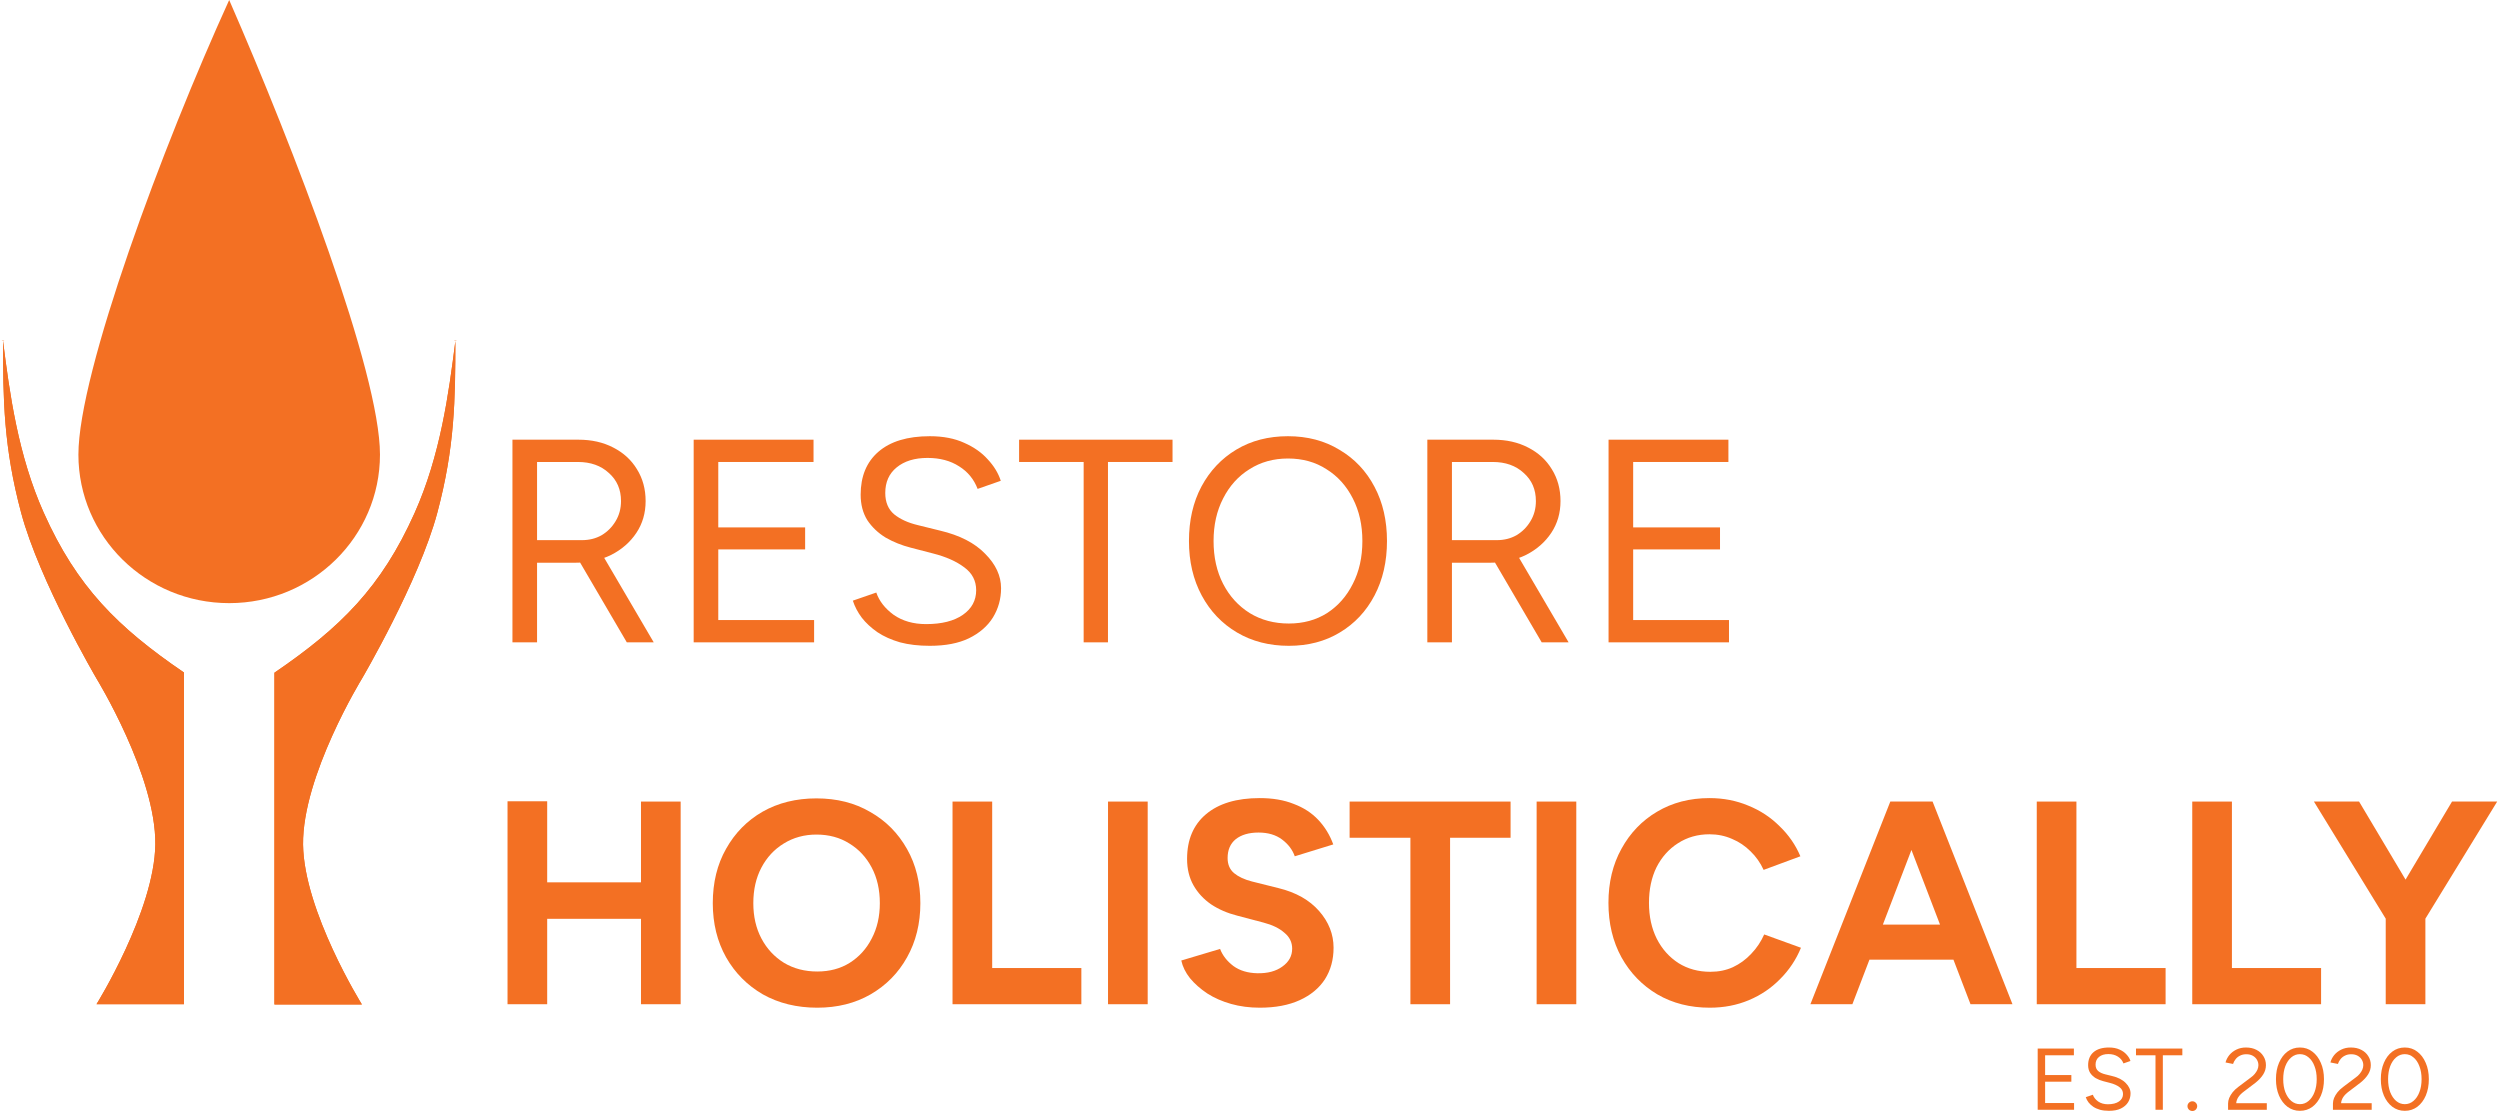 <svg width="829" height="369" viewBox="0 0 829 369" fill="none" xmlns="http://www.w3.org/2000/svg">
<path d="M126 150.739C126 123.533 97.5 49.261 76 0C54 48.276 26 123.533 26 150.739C26 177.945 48.386 200 76 200C103.614 200 126 177.945 126 150.739Z" fill="#F37023"/>
<path d="M1 113C-0.483 112.911 2.483 112.901 1 113C3.195 130.5 6 151 14.5 170C25.513 194.616 39 208 61 223C61 262.5 61 333 61 333H32C32 333 51.239 302.053 51.5 280C51.77 257.213 32 225 32 225C32 225 13.099 192.792 7 170C1.214 148.378 1 132.5 1 113Z" fill="#F37023"/>
<path d="M1 113C-0.483 112.911 2.483 112.901 1 113C3.195 130.5 6 151 14.5 170C25.513 194.616 39 208 61 223C61 262.5 61 333 61 333H32C32 333 51.239 302.053 51.5 280C51.77 257.213 32 225 32 225C32 225 13.099 192.792 7 170C1.214 148.378 1 132.5 1 113Z" fill="#F37023"/>
<path d="M151 113.07C152.483 112.981 149.517 112.972 151 113.07C148.805 130.57 146 151.07 137.5 170.07C126.487 194.687 113 208.07 91 223.07C91 262.57 91 333.07 91 333.07H120C120 333.07 100.761 302.123 100.5 280.07C100.23 257.283 120 225.07 120 225.07C120 225.07 138.901 192.862 145 170.07C150.786 148.448 151 132.57 151 113.07Z" fill="#F37023"/>
<path d="M151 113.07C152.483 112.981 149.517 112.972 151 113.07C148.805 130.57 146 151.07 137.5 170.07C126.487 194.687 113 208.07 91 223.07C91 262.57 91 333.07 91 333.07H120C120 333.07 100.761 302.123 100.5 280.07C100.23 257.283 120 225.07 120 225.07C120 225.07 138.901 192.862 145 170.07C150.786 148.448 151 132.57 151 113.07Z" fill="#F37023"/>
<path d="M169.928 213V145.8H191.816C196.168 145.8 200.008 146.664 203.336 148.392C206.728 150.12 209.352 152.52 211.208 155.592C213.128 158.664 214.088 162.184 214.088 166.152C214.088 170.12 213.064 173.64 211.016 176.712C208.968 179.784 206.184 182.216 202.664 184.008C199.144 185.736 195.176 186.6 190.76 186.6H178.088V213H169.928ZM207.848 213L191.72 185.448L198.152 181.224L216.776 213H207.848ZM178.088 179.112H192.968C195.4 179.112 197.576 178.568 199.496 177.48C201.416 176.328 202.952 174.792 204.104 172.872C205.32 170.888 205.928 168.648 205.928 166.152C205.928 162.312 204.584 159.208 201.896 156.84C199.272 154.408 195.848 153.192 191.624 153.192H178.088V179.112Z" fill="#F37023"/>
<path d="M230.022 213V145.8H269.766V153.192H238.182V174.888H266.982V182.184H238.182V205.608H269.958V213H230.022Z" fill="#F37023"/>
<path d="M308.338 214.152C304.626 214.152 301.33 213.768 298.45 213C295.57 212.168 293.074 211.048 290.962 209.64C288.85 208.168 287.122 206.568 285.778 204.84C284.434 203.048 283.442 201.16 282.802 199.176L290.578 196.488C291.538 199.304 293.458 201.768 296.338 203.88C299.282 205.928 302.866 206.952 307.09 206.952C312.274 206.952 316.338 205.928 319.282 203.88C322.226 201.832 323.698 199.112 323.698 195.72C323.698 192.584 322.386 190.056 319.762 188.136C317.138 186.152 313.682 184.616 309.394 183.528L302.002 181.608C298.994 180.84 296.21 179.72 293.65 178.248C291.154 176.712 289.138 174.792 287.602 172.488C286.13 170.12 285.394 167.304 285.394 164.04C285.394 157.96 287.346 153.224 291.25 149.832C295.218 146.376 300.914 144.648 308.338 144.648C312.754 144.648 316.562 145.384 319.762 146.856C322.962 148.264 325.554 150.088 327.538 152.328C329.586 154.504 331.026 156.872 331.858 159.432L324.178 162.12C322.962 158.92 320.914 156.424 318.034 154.632C315.154 152.776 311.666 151.848 307.57 151.848C303.282 151.848 299.858 152.904 297.298 155.016C294.802 157.064 293.554 159.88 293.554 163.464C293.554 166.536 294.546 168.904 296.53 170.568C298.514 172.168 301.106 173.352 304.306 174.12L311.698 175.944C318.226 177.48 323.218 180.04 326.674 183.624C330.194 187.144 331.954 190.952 331.954 195.048C331.954 198.568 331.058 201.8 329.266 204.744C327.474 207.624 324.818 209.928 321.298 211.656C317.842 213.32 313.522 214.152 308.338 214.152Z" fill="#F37023"/>
<path d="M359.339 213V153.192H337.931V145.8H388.811V153.192H367.403V213H359.339Z" fill="#F37023"/>
<path d="M427.38 214.152C420.916 214.152 415.188 212.68 410.196 209.736C405.204 206.792 401.3 202.696 398.484 197.448C395.668 192.2 394.26 186.184 394.26 179.4C394.26 172.552 395.636 166.536 398.388 161.352C401.204 156.104 405.076 152.008 410.004 149.064C414.932 146.12 420.628 144.648 427.092 144.648C433.556 144.648 439.252 146.152 444.18 149.16C449.172 152.104 453.044 156.2 455.796 161.448C458.548 166.632 459.924 172.616 459.924 179.4C459.924 186.184 458.548 192.2 455.796 197.448C453.044 202.696 449.204 206.792 444.276 209.736C439.412 212.68 433.78 214.152 427.38 214.152ZM427.38 206.76C432.18 206.76 436.404 205.608 440.052 203.304C443.7 200.936 446.548 197.704 448.596 193.608C450.708 189.512 451.764 184.776 451.764 179.4C451.764 174.088 450.708 169.384 448.596 165.288C446.484 161.128 443.572 157.896 439.86 155.592C436.212 153.224 431.956 152.04 427.092 152.04C422.292 152.04 418.036 153.224 414.324 155.592C410.612 157.896 407.7 161.128 405.588 165.288C403.476 169.384 402.42 174.088 402.42 179.4C402.42 184.776 403.476 189.512 405.588 193.608C407.7 197.704 410.644 200.936 414.42 203.304C418.196 205.608 422.516 206.76 427.38 206.76Z" fill="#F37023"/>
<path d="M473.303 213V145.8H495.191C499.543 145.8 503.383 146.664 506.711 148.392C510.103 150.12 512.727 152.52 514.583 155.592C516.503 158.664 517.463 162.184 517.463 166.152C517.463 170.12 516.439 173.64 514.391 176.712C512.343 179.784 509.559 182.216 506.039 184.008C502.519 185.736 498.551 186.6 494.135 186.6H481.463V213H473.303ZM511.223 213L495.095 185.448L501.527 181.224L520.151 213H511.223ZM481.463 179.112H496.343C498.775 179.112 500.951 178.568 502.871 177.48C504.791 176.328 506.327 174.792 507.479 172.872C508.695 170.888 509.303 168.648 509.303 166.152C509.303 162.312 507.959 159.208 505.271 156.84C502.647 154.408 499.223 153.192 494.999 153.192H481.463V179.112Z" fill="#F37023"/>
<path d="M533.397 213V145.8H573.141V153.192H541.557V174.888H570.357V182.184H541.557V205.608H573.333V213H533.397Z" fill="#F37023"/>
<path d="M212.552 333V265.8H225.704V333H212.552ZM168.296 333V265.704H181.448V333H168.296ZM178.088 304.68V292.584H218.792V304.68H178.088Z" fill="#F37023"/>
<path d="M271.016 334.152C264.232 334.152 258.216 332.68 252.968 329.736C247.784 326.728 243.72 322.632 240.776 317.448C237.832 312.2 236.36 306.216 236.36 299.496C236.36 292.648 237.832 286.632 240.776 281.448C243.72 276.2 247.752 272.104 252.872 269.16C258.056 266.216 264.008 264.744 270.728 264.744C277.512 264.744 283.464 266.248 288.584 269.256C293.768 272.2 297.832 276.296 300.776 281.544C303.72 286.728 305.192 292.712 305.192 299.496C305.192 306.216 303.72 312.2 300.776 317.448C297.896 322.632 293.864 326.728 288.68 329.736C283.56 332.68 277.672 334.152 271.016 334.152ZM271.016 322.152C275.112 322.152 278.696 321.192 281.768 319.272C284.904 317.288 287.336 314.6 289.064 311.208C290.856 307.816 291.752 303.912 291.752 299.496C291.752 295.016 290.856 291.08 289.064 287.688C287.272 284.296 284.808 281.64 281.672 279.72C278.536 277.736 274.888 276.744 270.728 276.744C266.696 276.744 263.08 277.736 259.88 279.72C256.744 281.64 254.28 284.296 252.488 287.688C250.696 291.08 249.8 295.016 249.8 299.496C249.8 303.912 250.696 307.816 252.488 311.208C254.28 314.6 256.776 317.288 259.976 319.272C263.176 321.192 266.856 322.152 271.016 322.152Z" fill="#F37023"/>
<path d="M315.858 333V265.8H329.01V321H358.578V333H315.858Z" fill="#F37023"/>
<path d="M367.421 333V265.8H380.573V333H367.421Z" fill="#F37023"/>
<path d="M417.731 334.152C414.339 334.152 411.171 333.736 408.227 332.904C405.283 332.072 402.659 330.92 400.355 329.448C398.051 327.912 396.131 326.216 394.595 324.36C393.123 322.504 392.163 320.552 391.715 318.504L404.579 314.664C405.411 316.84 406.883 318.728 408.995 320.328C411.107 321.864 413.763 322.664 416.963 322.728C420.355 322.792 423.107 322.056 425.219 320.52C427.395 318.984 428.483 317 428.483 314.568C428.483 312.456 427.619 310.696 425.891 309.288C424.227 307.816 421.923 306.696 418.979 305.928L410.243 303.624C406.979 302.792 404.099 301.544 401.603 299.88C399.107 298.152 397.155 296.04 395.747 293.544C394.339 291.048 393.635 288.136 393.635 284.808C393.635 278.472 395.715 273.544 399.875 270.024C404.099 266.44 410.051 264.648 417.731 264.648C422.019 264.648 425.763 265.288 428.963 266.568C432.227 267.784 434.947 269.544 437.123 271.848C439.299 274.152 440.963 276.872 442.115 280.008L429.347 283.944C428.579 281.768 427.171 279.912 425.123 278.376C423.075 276.84 420.483 276.072 417.347 276.072C414.147 276.072 411.619 276.808 409.763 278.28C407.971 279.752 407.075 281.832 407.075 284.52C407.075 286.632 407.779 288.296 409.187 289.512C410.659 290.728 412.643 291.656 415.139 292.296L423.971 294.504C429.731 295.912 434.211 298.44 437.411 302.088C440.611 305.736 442.211 309.8 442.211 314.28C442.211 318.248 441.251 321.736 439.331 324.744C437.411 327.688 434.627 329.992 430.979 331.656C427.331 333.32 422.915 334.152 417.731 334.152Z" fill="#F37023"/>
<path d="M467.691 333V277.8H447.531V265.8H500.907V277.8H480.844V333H467.691Z" fill="#F37023"/>
<path d="M509.546 333V265.8H522.698V333H509.546Z" fill="#F37023"/>
<path d="M566.96 334.152C560.432 334.152 554.64 332.68 549.584 329.736C544.528 326.728 540.56 322.632 537.68 317.448C534.8 312.2 533.36 306.184 533.36 299.4C533.36 292.616 534.8 286.632 537.68 281.448C540.56 276.2 544.496 272.104 549.488 269.16C554.544 266.152 560.336 264.648 566.864 264.648C571.472 264.648 575.76 265.48 579.728 267.144C583.696 268.744 587.152 271.016 590.096 273.96C593.104 276.84 595.408 280.168 597.008 283.944L584.816 288.456C583.728 286.088 582.288 284.04 580.496 282.312C578.704 280.52 576.656 279.144 574.352 278.184C572.048 277.16 569.552 276.648 566.864 276.648C562.96 276.648 559.472 277.64 556.4 279.624C553.392 281.544 551.024 284.2 549.296 287.592C547.632 290.984 546.8 294.92 546.8 299.4C546.8 303.88 547.664 307.848 549.392 311.304C551.12 314.696 553.52 317.384 556.592 319.368C559.664 321.288 563.184 322.248 567.152 322.248C569.904 322.248 572.4 321.736 574.64 320.712C576.944 319.624 578.96 318.152 580.688 316.296C582.48 314.44 583.92 312.296 585.008 309.864L597.2 314.28C595.6 318.184 593.296 321.64 590.288 324.648C587.344 327.656 583.888 329.992 579.92 331.656C575.952 333.32 571.632 334.152 566.96 334.152Z" fill="#F37023"/>
<path d="M653.419 333L627.69 265.8H640.843L667.338 333H653.419ZM600.33 333L626.826 265.8H639.979L614.25 333H600.33ZM612.81 318.216V306.6H654.955V318.216H612.81Z" fill="#F37023"/>
<path d="M675.39 333V265.8H688.542V321H718.11V333H675.39Z" fill="#F37023"/>
<path d="M726.952 333V265.8H740.104V321H769.672V333H726.952Z" fill="#F37023"/>
<path d="M803.873 305.256L791.489 302.088L813.089 265.8H828.065L803.873 305.256ZM791.105 333V300.744H804.257V333H791.105ZM791.489 305.256L767.297 265.8H782.273L803.873 302.088L791.489 305.256Z" fill="#F37023"/>
<path d="M675.697 368V347.7H687.703V349.933H678.162V356.487H686.862V358.691H678.162V365.767H687.761V368H675.697Z" fill="#F37023"/>
<path d="M699.355 368.348C698.234 368.348 697.238 368.232 696.368 368C695.498 367.749 694.744 367.41 694.106 366.985C693.468 366.54 692.946 366.057 692.54 365.535C692.134 364.994 691.834 364.423 691.641 363.824L693.99 363.012C694.28 363.863 694.86 364.607 695.73 365.245C696.619 365.864 697.702 366.173 698.978 366.173C700.544 366.173 701.772 365.864 702.661 365.245C703.55 364.626 703.995 363.805 703.995 362.78C703.995 361.833 703.599 361.069 702.806 360.489C702.013 359.89 700.969 359.426 699.674 359.097L697.441 358.517C696.532 358.285 695.691 357.947 694.918 357.502C694.164 357.038 693.555 356.458 693.091 355.762C692.646 355.047 692.424 354.196 692.424 353.21C692.424 351.373 693.014 349.943 694.193 348.918C695.392 347.874 697.112 347.352 699.355 347.352C700.689 347.352 701.839 347.574 702.806 348.019C703.773 348.444 704.556 348.995 705.155 349.672C705.774 350.329 706.209 351.045 706.46 351.818L704.14 352.63C703.773 351.663 703.154 350.909 702.284 350.368C701.414 349.807 700.36 349.527 699.123 349.527C697.828 349.527 696.793 349.846 696.02 350.484C695.266 351.103 694.889 351.953 694.889 353.036C694.889 353.964 695.189 354.679 695.788 355.182C696.387 355.665 697.17 356.023 698.137 356.255L700.37 356.806C702.342 357.27 703.85 358.043 704.894 359.126C705.957 360.189 706.489 361.34 706.489 362.577C706.489 363.64 706.218 364.617 705.677 365.506C705.136 366.376 704.333 367.072 703.27 367.594C702.226 368.097 700.921 368.348 699.355 368.348Z" fill="#F37023"/>
<path d="M714.762 368V349.933H708.295V347.7H723.665V349.933H717.198V368H714.762Z" fill="#F37023"/>
<path d="M726.993 368.406C726.548 368.406 726.161 368.251 725.833 367.942C725.523 367.613 725.369 367.236 725.369 366.811C725.369 366.366 725.523 365.989 725.833 365.68C726.161 365.351 726.548 365.187 726.993 365.187C727.437 365.187 727.814 365.351 728.124 365.68C728.433 365.989 728.588 366.366 728.588 366.811C728.588 367.236 728.433 367.613 728.124 367.942C727.814 368.251 727.437 368.406 726.993 368.406Z" fill="#F37023"/>
<path d="M738.827 368V365.97C738.827 365.332 738.953 364.704 739.204 364.085C739.475 363.447 739.851 362.819 740.335 362.2C740.837 361.581 741.446 361.001 742.162 360.46L746.367 357.299C746.869 356.951 747.304 356.555 747.672 356.11C748.058 355.646 748.358 355.172 748.571 354.689C748.783 354.186 748.89 353.703 748.89 353.239C748.89 352.562 748.726 351.953 748.397 351.412C748.068 350.851 747.604 350.407 747.005 350.078C746.405 349.749 745.7 349.585 744.888 349.585C744.095 349.585 743.399 349.74 742.8 350.049C742.2 350.339 741.707 350.735 741.321 351.238C740.934 351.721 740.654 352.243 740.48 352.804L737.986 352.311C738.218 351.441 738.634 350.629 739.233 349.875C739.852 349.121 740.635 348.512 741.582 348.048C742.529 347.584 743.583 347.352 744.743 347.352C746.096 347.352 747.266 347.613 748.252 348.135C749.238 348.638 750.002 349.334 750.543 350.223C751.104 351.093 751.384 352.089 751.384 353.21C751.384 354.273 751.094 355.279 750.514 356.226C749.934 357.173 749.093 358.092 747.991 358.981L744.018 361.997C743.244 362.577 742.645 363.186 742.22 363.824C741.814 364.462 741.582 365.129 741.524 365.825H751.674V368H738.827Z" fill="#F37023"/>
<path d="M762.653 368.348C761.106 368.348 759.734 367.903 758.535 367.014C757.336 366.105 756.399 364.868 755.722 363.302C755.045 361.717 754.707 359.899 754.707 357.85C754.707 355.801 755.045 353.993 755.722 352.427C756.399 350.842 757.327 349.604 758.506 348.715C759.705 347.806 761.087 347.352 762.653 347.352C764.219 347.352 765.592 347.806 766.771 348.715C767.97 349.604 768.907 350.842 769.584 352.427C770.28 353.993 770.628 355.801 770.628 357.85C770.628 359.899 770.29 361.717 769.613 363.302C768.936 364.868 767.999 366.105 766.8 367.014C765.601 367.903 764.219 368.348 762.653 368.348ZM762.653 366.144C763.736 366.144 764.693 365.786 765.524 365.071C766.375 364.356 767.032 363.379 767.496 362.142C767.979 360.905 768.221 359.474 768.221 357.85C768.221 356.226 767.979 354.795 767.496 353.558C767.032 352.301 766.375 351.325 765.524 350.629C764.693 349.914 763.736 349.556 762.653 349.556C761.57 349.556 760.613 349.914 759.782 350.629C758.951 351.325 758.293 352.301 757.81 353.558C757.346 354.795 757.114 356.226 757.114 357.85C757.114 359.474 757.346 360.905 757.81 362.142C758.293 363.379 758.951 364.356 759.782 365.071C760.633 365.786 761.59 366.144 762.653 366.144Z" fill="#F37023"/>
<path d="M773.604 368V365.97C773.604 365.332 773.73 364.704 773.981 364.085C774.252 363.447 774.629 362.819 775.112 362.2C775.615 361.581 776.224 361.001 776.939 360.46L781.144 357.299C781.647 356.951 782.082 356.555 782.449 356.11C782.836 355.646 783.135 355.172 783.348 354.689C783.561 354.186 783.667 353.703 783.667 353.239C783.667 352.562 783.503 351.953 783.174 351.412C782.846 350.851 782.381 350.407 781.782 350.078C781.183 349.749 780.477 349.585 779.665 349.585C778.872 349.585 778.176 349.74 777.577 350.049C776.978 350.339 776.485 350.735 776.098 351.238C775.711 351.721 775.431 352.243 775.257 352.804L772.763 352.311C772.995 351.441 773.411 350.629 774.01 349.875C774.629 349.121 775.412 348.512 776.359 348.048C777.307 347.584 778.36 347.352 779.52 347.352C780.873 347.352 782.043 347.613 783.029 348.135C784.015 348.638 784.779 349.334 785.32 350.223C785.881 351.093 786.161 352.089 786.161 353.21C786.161 354.273 785.871 355.279 785.291 356.226C784.711 357.173 783.87 358.092 782.768 358.981L778.795 361.997C778.022 362.577 777.423 363.186 776.997 363.824C776.591 364.462 776.359 365.129 776.301 365.825H786.451V368H773.604Z" fill="#F37023"/>
<path d="M797.43 368.348C795.884 368.348 794.511 367.903 793.312 367.014C792.114 366.105 791.176 364.868 790.499 363.302C789.823 361.717 789.484 359.899 789.484 357.85C789.484 355.801 789.823 353.993 790.499 352.427C791.176 350.842 792.104 349.604 793.283 348.715C794.482 347.806 795.864 347.352 797.43 347.352C798.996 347.352 800.369 347.806 801.548 348.715C802.747 349.604 803.685 350.842 804.361 352.427C805.057 353.993 805.405 355.801 805.405 357.85C805.405 359.899 805.067 361.717 804.39 363.302C803.714 364.868 802.776 366.105 801.577 367.014C800.379 367.903 798.996 368.348 797.43 368.348ZM797.43 366.144C798.513 366.144 799.47 365.786 800.301 365.071C801.152 364.356 801.809 363.379 802.273 362.142C802.757 360.905 802.998 359.474 802.998 357.85C802.998 356.226 802.757 354.795 802.273 353.558C801.809 352.301 801.152 351.325 800.301 350.629C799.47 349.914 798.513 349.556 797.43 349.556C796.348 349.556 795.391 349.914 794.559 350.629C793.728 351.325 793.071 352.301 792.587 353.558C792.123 354.795 791.891 356.226 791.891 357.85C791.891 359.474 792.123 360.905 792.587 362.142C793.071 363.379 793.728 364.356 794.559 365.071C795.41 365.786 796.367 366.144 797.43 366.144Z" fill="#F37023"/>
</svg>
